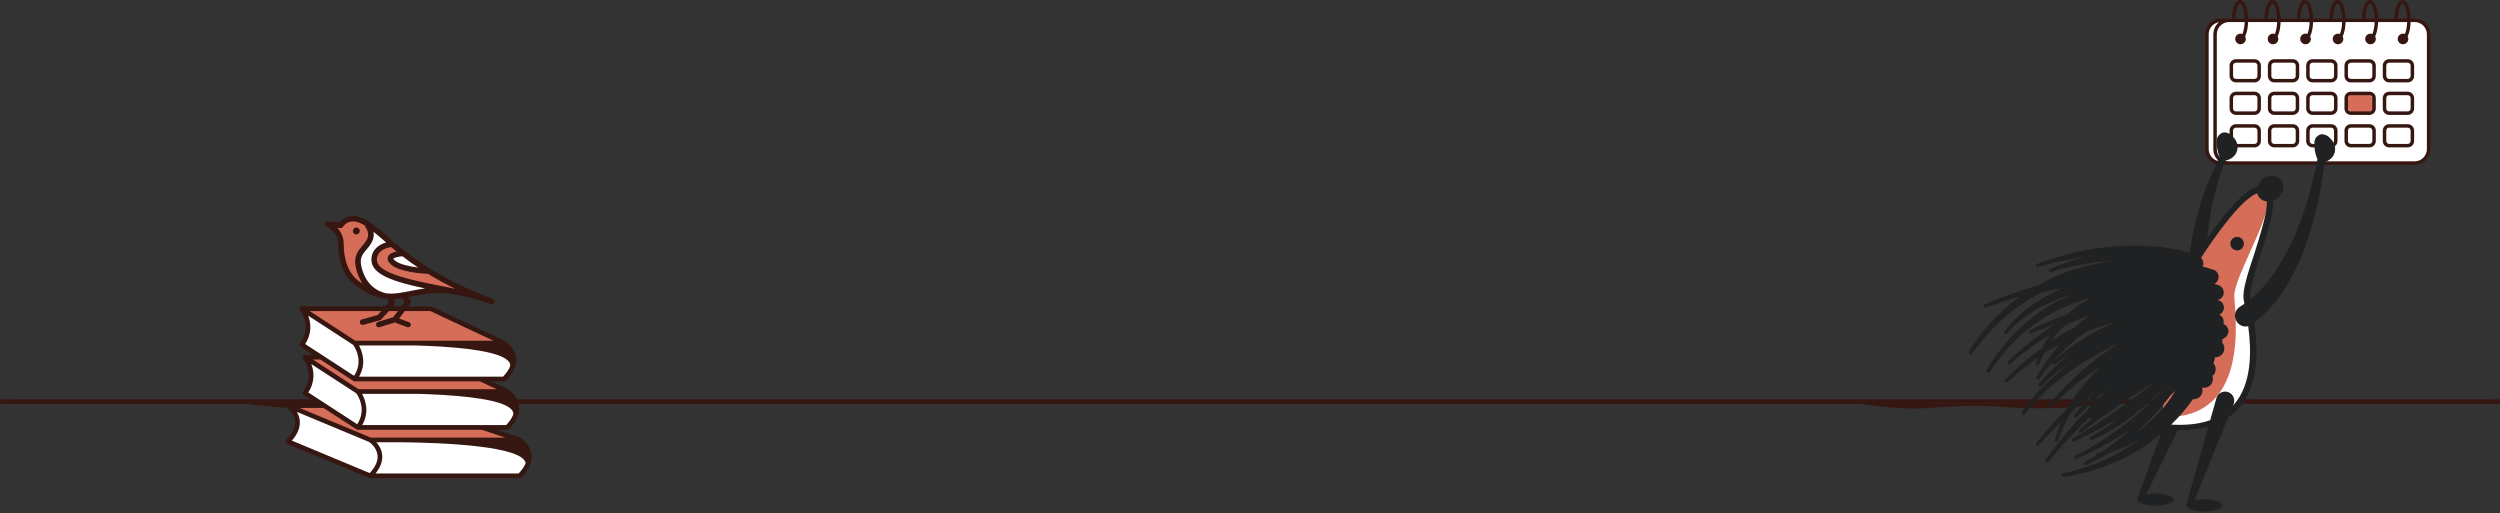 <?xml version="1.0" encoding="UTF-8"?>
<svg width="1077px" height="221px" viewBox="0 0 1077 221" version="1.1" xmlns="http://www.w3.org/2000/svg" xmlns:xlink="http://www.w3.org/1999/xlink">
    <rect x="0" y="0" width="1077" height="221" fill="#333333" stroke="none"/>
    <title>illustration-bg</title>
    <g id="Signup-desktop" stroke="none" stroke-width="1" fill="none" fill-rule="evenodd">
        <g id="1)-Welcome" transform="translate(-182, -441)" fill-rule="nonzero">
            <g id="illustration-bg" transform="translate(182, 441)">
                <path d="M801.747,174.001 C801.822,174.001 801.905,174.001 801.995,174.001 L802.618,174.002 C809.09,174.01 836.203,174.044 861.838,174.053 L864.627,174.054 C865.091,174.054 865.554,174.054 866.016,174.054 L868.776,174.055 C869.234,174.055 869.691,174.055 870.146,174.055 L876.865,174.055 C877.304,174.055 877.741,174.055 878.176,174.055 L880.762,174.054 C890.568,174.051 899.131,174.042 904.834,174.022 C900.914,175.061 889.685,175.872 878.378,175.879 L877.266,175.877 C872.633,175.858 868.027,175.701 863.945,175.366 C852.7,174.443 844.227,174.859 835.973,175.413 L834.599,175.507 L834.599,175.507 L833.226,175.602 C831.853,175.697 830.478,175.792 829.09,175.882 C826.651,176.041 823.863,176.027 821.015,175.913 L820.237,175.879 L820.237,175.879 L819.457,175.841 C810.356,175.368 801.172,174 801.172,174 Z M8.44,172 L1068.701,172.009 L1069.012,172.009 L1069.012,172.009 L1069.928,172.01 C1073.931,172.017 1077,172.055 1077,172.101 L1076.875,173.908 C1076.875,173.932 1076.003,173.956 1074.441,173.973 C1073.007,173.989 1071.092,173.998 1069.074,174 L1068.568,174 L208.793,173.993 C202.551,175.429 182.364,176.376 168.354,175.226 C155.235,174.149 145.889,174.894 136.261,175.556 L134.883,175.65 C134.423,175.681 133.962,175.712 133.499,175.742 C124.33,176.336 110.242,174.51 106.513,173.992 L8.299,173.991 C8.091,173.991 7.884,173.991 7.68,173.991 L7.072,173.99 C3.069,173.984 0,173.945 0,173.899 L0.125,172.092 C0.125,172.068 0.997,172.044 2.559,172.027 C3.873,172.012 5.592,172.003 7.424,172.001 L8.44,172 Z" id="ground-line" fill="#361610"></path>
                <g id="calendar" transform="translate(950, 0)">
                    <path d="M90.25,8.75 L10.25,8.75 C10.237,8.75 10.224,8.75 10.211,8.75 L6.75,8.75 C3.436,8.75 0.75,11.436 0.75,14.75 L0.75,64.25 C0.75,67.564 3.436,70.25 6.75,70.25 L90.25,70.25 C93.564,70.25 96.25,67.564 96.25,64.25 L96.25,14.75 C96.25,11.436 93.564,8.75 90.25,8.75 Z" id="highlight" fill="#FFFFFF"></path>
                    <rect id="primary" fill="#D56D58" x="60.75" y="40.25" width="12" height="8.5" rx="4"></rect>
                    <path d="M85,0 C87.165,0 88.357,3.91 88.487,8 L88.487,8 L90.25,8 C93.976,8.004 96.996,11.024 97,14.75 L97,14.75 L97,64.25 C96.996,67.976 93.976,70.996 90.25,71 L90.25,71 L6.75,71 C3.024,70.994 0.006,67.976 0,64.25 L0,64.25 L0,14.75 C0.006,11.024 3.024,8.006 6.75,8 L6.75,8 L11.513,8 C11.643,3.91 12.835,0 15,0 C17.166,0 18.357,3.91 18.487,8 L18.487,8 L25.513,8 C25.643,3.91 26.834,0 29,0 C31.166,0 32.357,3.91 32.487,8 L32.487,8 L39.513,8 C39.643,3.91 40.834,0 43,0 C45.166,0 46.357,3.91 46.487,8 L46.487,8 L53.513,8 C53.643,3.91 54.834,0 57,0 C59.166,0 60.357,3.91 60.487,8 L60.487,8 L67.513,8 C67.643,3.91 68.835,0 71,0 C73.165,0 74.357,3.91 74.487,8 L74.487,8 L81.513,8 C81.643,3.91 82.835,0 85,0 Z M90.25,9.495 L88.488,9.495 C88.413,11.855 87.982,14.149 87.217,15.672 C87.753,16.642 87.514,17.857 86.651,18.553 C85.787,19.248 84.55,19.223 83.715,18.493 C82.881,17.764 82.691,16.54 83.265,15.592 C83.84,14.644 85.012,14.246 86.045,14.647 C86.653,12.997 86.972,11.255 86.987,9.497 L86.987,9.497 L74.487,9.497 C74.412,11.857 73.981,14.15 73.216,15.674 C73.752,16.644 73.513,17.859 72.65,18.554 C71.787,19.25 70.549,19.225 69.715,18.495 C68.88,17.765 68.691,16.542 69.265,15.594 C69.839,14.646 71.011,14.247 72.044,14.649 C72.652,12.999 72.971,11.257 72.987,9.498 L72.987,9.498 L60.487,9.498 C60.412,11.858 59.981,14.152 59.216,15.675 C59.752,16.645 59.513,17.86 58.65,18.556 C57.786,19.251 56.549,19.226 55.714,18.496 C54.88,17.767 54.69,16.543 55.264,15.595 C55.839,14.647 57.011,14.249 58.044,14.65 C58.652,13 58.971,11.258 58.986,9.5 L58.986,9.5 L48,9.5 L48,9.523 L46.486,9.523 C46.41,11.875 45.978,14.156 45.216,15.675 C45.752,16.645 45.513,17.86 44.65,18.556 C43.786,19.251 42.549,19.226 41.714,18.496 C40.88,17.767 40.69,16.543 41.264,15.595 C41.839,14.647 43.011,14.249 44.044,14.65 C44.651,13.007 44.97,11.272 44.987,9.521 L44.987,9.521 L32.487,9.514 C32.41,11.868 31.98,14.155 31.216,15.675 C31.752,16.645 31.513,17.86 30.65,18.556 C29.786,19.251 28.549,19.226 27.714,18.496 C26.88,17.767 26.69,16.543 27.264,15.595 C27.839,14.647 29.011,14.249 30.044,14.65 C30.651,13.004 30.97,11.267 30.987,9.513 L30.987,9.513 L18.487,9.505 C18.412,11.863 17.98,14.153 17.216,15.675 C17.752,16.645 17.513,17.86 16.65,18.556 C15.786,19.251 14.549,19.226 13.714,18.496 C12.88,17.767 12.69,16.543 13.264,15.595 C13.839,14.647 15.011,14.249 16.044,14.65 C16.652,13.002 16.97,11.261 16.986,9.504 L16.986,9.504 L10.209,9.5 C7.314,9.538 4.99,11.901 5,14.796 L5,14.796 L5,64.25 C5.003,67.148 7.352,69.497 10.25,69.5 L10.25,69.5 L90.25,69.5 C93.148,69.497 95.497,67.148 95.5,64.25 L95.5,64.25 L95.5,14.75 C95.5,11.85 93.15,9.499 90.25,9.495 L90.25,9.495 Z M5.942,9.569 C3.389,9.968 1.504,12.165 1.5,14.75 L1.5,14.75 L1.5,64.25 C1.504,66.829 3.381,69.024 5.928,69.429 C4.39,68.149 3.5,66.251 3.5,64.25 L3.5,64.25 L3.5,14.796 C3.498,12.778 4.393,10.863 5.942,9.569 Z M21.25,53.5 C22.768,53.502 23.998,54.732 24,56.25 L24,60.75 C23.998,62.268 22.768,63.498 21.25,63.5 L13.25,63.5 C11.732,63.498 10.502,62.268 10.5,60.75 L10.5,56.25 C10.502,54.732 11.732,53.502 13.25,53.5 L21.25,53.5 Z M37.75,53.5 C39.268,53.502 40.498,54.732 40.5,56.25 L40.5,60.75 C40.498,62.268 39.268,63.498 37.75,63.5 L29.75,63.5 C28.232,63.498 27.002,62.268 27,60.75 L27,56.25 C27.002,54.732 28.232,53.502 29.75,53.5 L37.75,53.5 Z M54.25,53.5 C55.768,53.502 56.998,54.732 57,56.25 L57,60.75 C56.998,62.268 55.768,63.498 54.25,63.5 L46.25,63.5 C44.732,63.498 43.502,62.268 43.5,60.75 L43.5,56.25 C43.502,54.732 44.732,53.502 46.25,53.5 L54.25,53.5 Z M70.75,53.5 C72.268,53.502 73.498,54.732 73.5,56.25 L73.5,60.75 C73.498,62.268 72.268,63.498 70.75,63.5 L62.75,63.5 C61.232,63.498 60.002,62.268 60,60.75 L60,56.25 C60.002,54.732 61.232,53.502 62.75,53.5 L70.75,53.5 Z M87.25,53.5 C88.768,53.502 89.998,54.732 90,56.25 L90,60.75 C89.998,62.268 88.768,63.498 87.25,63.5 L79.25,63.5 C77.732,63.498 76.502,62.268 76.5,60.75 L76.5,56.25 C76.502,54.732 77.732,53.502 79.25,53.5 L87.25,53.5 Z M21.25,55 L13.25,55 C12.56,55 12,55.56 12,56.25 L12,60.75 C12,61.44 12.56,62 13.25,62 L21.25,62 C21.94,62 22.5,61.44 22.5,60.75 L22.5,56.25 C22.5,55.56 21.94,55 21.25,55 Z M37.75,55 L29.75,55 C29.06,55 28.5,55.56 28.5,56.25 L28.5,60.75 C28.5,61.44 29.06,62 29.75,62 L37.75,62 C38.44,62 39,61.44 39,60.75 L39,56.25 C39,55.56 38.44,55 37.75,55 Z M54.25,55 L46.25,55 C45.56,55 45,55.56 45,56.25 L45,60.75 C45,61.44 45.56,62 46.25,62 L54.25,62 C54.94,62 55.5,61.44 55.5,60.75 L55.5,56.25 C55.5,55.56 54.94,55 54.25,55 Z M70.75,55 L62.75,55 C62.06,55 61.5,55.56 61.5,56.25 L61.5,60.75 C61.5,61.44 62.06,62 62.75,62 L70.75,62 C71.44,62 72,61.44 72,60.75 L72,56.25 C72,55.56 71.44,55 70.75,55 Z M87.25,55 L79.25,55 C78.56,55 78,55.56 78,56.25 L78,60.75 C78,61.44 78.56,62 79.25,62 L87.25,62 C87.94,62 88.5,61.44 88.5,60.75 L88.5,56.25 C88.5,55.56 87.94,55 87.25,55 Z M21.25,39.5 C22.768,39.502 23.998,40.732 24,42.25 L24,46.75 C23.998,48.268 22.768,49.498 21.25,49.5 L13.25,49.5 C11.732,49.498 10.502,48.268 10.5,46.75 L10.5,42.25 C10.502,40.732 11.732,39.502 13.25,39.5 L21.25,39.5 Z M37.75,39.5 C39.268,39.502 40.498,40.732 40.5,42.25 L40.5,46.75 C40.498,48.268 39.268,49.498 37.75,49.5 L29.75,49.5 C28.232,49.498 27.002,48.268 27,46.75 L27,42.25 C27.002,40.732 28.232,39.502 29.75,39.5 L37.75,39.5 Z M54.25,39.5 C55.768,39.502 56.998,40.732 57,42.25 L57,46.75 C56.998,48.268 55.768,49.498 54.25,49.5 L46.25,49.5 C44.732,49.498 43.502,48.268 43.5,46.75 L43.5,42.25 C43.502,40.732 44.732,39.502 46.25,39.5 L54.25,39.5 Z M70.75,39.5 C72.268,39.502 73.498,40.732 73.5,42.25 L73.5,46.75 C73.498,48.268 72.268,49.498 70.75,49.5 L62.75,49.5 C61.232,49.498 60.002,48.268 60,46.75 L60,42.25 C60.002,40.732 61.232,39.502 62.75,39.5 L70.75,39.5 Z M87.25,39.5 C88.768,39.502 89.998,40.732 90,42.25 L90,46.75 C89.998,48.268 88.768,49.498 87.25,49.5 L79.25,49.5 C77.732,49.498 76.502,48.268 76.5,46.75 L76.5,42.25 C76.502,40.732 77.732,39.502 79.25,39.5 L87.25,39.5 Z M21.25,41 L13.25,41 C12.56,41 12,41.56 12,42.25 L12,46.75 C12,47.44 12.56,48 13.25,48 L21.25,48 C21.582,48 21.899,47.868 22.134,47.634 C22.368,47.399 22.5,47.082 22.5,46.75 L22.5,42.25 C22.5,41.56 21.94,41 21.25,41 Z M37.75,41 L29.75,41 C29.06,41 28.5,41.56 28.5,42.25 L28.5,46.75 C28.5,47.44 29.06,48 29.75,48 L37.75,48 C38.082,48 38.399,47.868 38.634,47.634 C38.868,47.399 39,47.082 39,46.75 L39,42.25 C39,41.56 38.44,41 37.75,41 Z M54.25,41 L46.25,41 C45.56,41 45,41.56 45,42.25 L45,46.75 C45,47.44 45.56,48 46.25,48 L54.25,48 C54.94,48 55.5,47.44 55.5,46.75 L55.5,42.25 C55.5,41.56 54.94,41 54.25,41 Z M70.75,41 L62.75,41 C62.06,41 61.5,41.56 61.5,42.25 L61.5,46.75 C61.5,47.44 62.06,48 62.75,48 L70.75,48 C71.44,48 72,47.44 72,46.75 L72,42.25 C72,41.56 71.44,41 70.75,41 Z M87.25,41 L79.25,41 C78.56,41 78,41.56 78,42.25 L78,46.75 C78,47.44 78.56,48 79.25,48 L87.25,48 C87.94,48 88.5,47.44 88.5,46.75 L88.5,42.25 C88.5,41.56 87.94,41 87.25,41 Z M21.25,25.5 C22.768,25.502 23.998,26.732 24,28.25 L24,32.75 C23.998,34.268 22.768,35.498 21.25,35.5 L13.25,35.5 C11.732,35.498 10.502,34.268 10.5,32.75 L10.5,28.25 C10.502,26.732 11.732,25.502 13.25,25.5 L21.25,25.5 Z M37.75,25.5 C39.268,25.502 40.498,26.732 40.5,28.25 L40.5,32.75 C40.498,34.268 39.268,35.498 37.75,35.5 L29.75,35.5 C28.232,35.498 27.002,34.268 27,32.75 L27,28.25 C27.002,26.732 28.232,25.502 29.75,25.5 L37.75,25.5 Z M54.25,25.5 C55.768,25.502 56.998,26.732 57,28.25 L57,32.75 C56.998,34.268 55.768,35.498 54.25,35.5 L46.25,35.5 C44.732,35.498 43.502,34.268 43.5,32.75 L43.5,28.25 C43.502,26.732 44.732,25.502 46.25,25.5 L54.25,25.5 Z M70.75,25.5 C72.268,25.502 73.498,26.732 73.5,28.25 L73.5,32.75 C73.498,34.268 72.268,35.498 70.75,35.5 L62.75,35.5 C61.232,35.498 60.002,34.268 60,32.75 L60,28.25 C60.002,26.732 61.232,25.502 62.75,25.5 L70.75,25.5 Z M87.25,25.5 C88.768,25.502 89.998,26.732 90,28.25 L90,32.75 C89.998,34.268 88.768,35.498 87.25,35.5 L79.25,35.5 C77.732,35.498 76.502,34.268 76.5,32.75 L76.5,28.25 C76.502,26.732 77.732,25.502 79.25,25.5 L87.25,25.5 Z M70.75,27 L62.75,27 C62.06,27 61.5,27.56 61.5,28.25 L61.5,32.75 C61.5,33.44 62.06,34 62.75,34 L70.75,34 C71.44,34 72,33.44 72,32.75 L72,28.25 C72,27.56 71.44,27 70.75,27 Z M87.25,27 L79.25,27 C78.56,27 78,27.56 78,28.25 L78,32.75 C78,33.44 78.56,34 79.25,34 L87.25,34 C87.94,34 88.5,33.44 88.5,32.75 L88.5,28.25 C88.5,27.56 87.94,27 87.25,27 Z M54.25,27 L46.25,27 C45.56,27 45,27.56 45,28.25 L45,32.75 C45,33.44 45.56,34 46.25,34 L54.25,34 C54.94,34 55.5,33.44 55.5,32.75 L55.5,28.25 C55.5,27.56 54.94,27 54.25,27 Z M37.75,27 L29.75,27 C29.06,27 28.5,27.56 28.5,28.25 L28.5,32.75 C28.5,33.44 29.06,34 29.75,34 L37.75,34 C38.44,34 39,33.44 39,32.75 L39,28.25 C39,27.56 38.44,27 37.75,27 Z M21.25,27 L13.25,27 C12.56,27 12,27.56 12,28.25 L12,32.75 C12,33.44 12.56,34 13.25,34 L21.25,34 C21.94,34 22.5,33.44 22.5,32.75 L22.5,28.25 C22.5,27.56 21.94,27 21.25,27 Z M85,1.5 C84.335,1.5 83.147,3.95 83.013,8 L83.013,8 L86.987,8 C86.853,3.95 85.665,1.5 85,1.5 Z M71,1.5 C70.335,1.5 69.147,3.95 69.013,8 L69.013,8 L72.987,8 C72.853,3.95 71.665,1.5 71,1.5 Z M57,1.5 C56.335,1.5 55.147,3.95 55.014,8 L55.014,8 L58.986,8 C58.853,3.95 57.665,1.5 57,1.5 Z M43,1.5 C42.335,1.5 41.147,3.95 41.014,8 L41.014,8 L44.986,8 C44.853,3.95 43.665,1.5 43,1.5 Z M29,1.5 C28.335,1.5 27.147,3.95 27.014,8 L27.014,8 L30.986,8 C30.853,3.95 29.665,1.5 29,1.5 Z M15,1.5 C14.335,1.5 13.147,3.95 13.014,8 L13.014,8 L16.986,8 C16.853,3.95 15.665,1.5 15,1.5 Z" id="shadow" fill="#361610"></path>
                </g>
                <g id="porcupine" transform="translate(927, 139) scale(-1, 1) translate(-927, -139) translate(848, 57)">
                    <path d="M60.713,56.091 C60.713,56.091 37.538,17.967 29.712,25.491 C23.692,31.31 39.544,63.014 38.24,71.642 C37.036,80.17 22.288,133.143 75.762,126.622" id="highight" fill="#FFFFFF"></path>
                    <path d="M43.457,70.438 C43.256,78.364 36.033,124.515 74.96,122.608 L60.814,56.091 C60.814,56.091 37.638,17.967 29.812,25.491 C24.395,32.013 43.658,61.71 43.457,70.438 Z" id="primary" fill="#D56D58"></path>
                    <path d="M47.871,0.008 C49.506,0.269 50.773,1.576 50.981,3.219 C51.17,5.754 50.758,8.297 49.778,10.643 C50.279,11.746 50.881,12.85 51.383,13.954 C52.587,16.462 53.69,18.97 54.694,21.478 C56.804,26.554 58.514,31.787 59.81,37.129 C60.513,39.838 61.115,42.547 61.616,45.256 C62.017,47.418 62.353,49.581 62.626,51.794 L62.88,51.727 L63.422,51.576 C64.927,51.175 66.332,50.874 67.837,50.573 C70.756,49.991 73.703,49.556 76.665,49.269 C82.568,48.701 88.509,48.633 94.423,49.068 C100.269,49.48 106.072,50.352 111.78,51.677 C117.431,52.998 122.994,54.673 128.434,56.693 C128.836,56.793 128.936,57.195 128.836,57.596 C128.661,57.919 128.29,58.084 127.933,57.997 C122.43,56.416 116.834,55.176 111.178,54.285 C110.507,54.148 109.83,54.039 109.15,53.957 L108.469,53.884 L110.877,54.586 C111.253,54.662 111.63,54.793 112.006,54.897 L112.382,54.988 L113.887,55.489 L116.897,56.492 L122.916,58.9 C123.318,59.001 123.418,59.402 123.318,59.803 C123.15,60.077 122.847,60.233 122.533,60.218 L122.415,60.205 L119.405,59.302 L117.9,58.9 C117.524,58.825 117.148,58.693 116.771,58.59 L116.395,58.499 L113.285,57.797 L110.275,57.195 L107.165,56.593 C107.04,56.568 106.914,56.549 106.789,56.533 L106.036,56.452 L105.66,56.392 L104.155,56.192 C102.399,55.941 100.713,55.76 98.981,55.648 L97.935,55.59 L96.831,55.59 C101.792,56.265 106.691,57.338 111.479,58.8 C117.428,60.573 123.152,63.031 128.535,66.124 C128.741,66.108 128.947,66.142 129.137,66.224 C136.533,68.427 143.801,71.04 150.908,74.05 C151.274,74.237 151.445,74.665 151.309,75.053 C151.182,75.379 150.837,75.557 150.505,75.484 L150.406,75.454 L148.964,74.946 C144.645,73.431 140.383,72.013 135.959,70.839 C136.521,71.241 137.083,71.642 137.593,72.043 L137.966,72.344 L139.47,73.548 C139.96,73.924 140.428,74.326 140.875,74.752 C141.878,75.655 142.781,76.357 143.684,77.26 C145.49,78.966 147.296,80.772 148.901,82.578 C152.161,86.267 155.145,90.19 157.83,94.316 C158.131,94.717 158.031,95.119 157.529,95.721 C157.226,95.895 156.848,95.843 156.603,95.606 L156.526,95.52 L155.82,94.541 C153.21,90.969 150.362,87.575 147.296,84.384 C145.59,82.678 143.885,80.972 142.079,79.468 C141.176,78.665 140.173,77.862 139.27,77.16 C138.821,76.768 138.352,76.4 137.865,76.056 C137.364,75.755 136.862,75.354 136.36,75.053 C133.335,72.891 130.15,70.963 126.834,69.284 L125.926,68.833 L125.826,68.833 C124.923,68.632 123.92,68.431 123.017,68.231 C121.211,67.93 119.405,67.529 117.599,67.228 C119.204,67.93 120.709,68.632 122.314,69.435 C124.899,70.771 127.411,72.245 129.839,73.849 C132.223,75.512 134.501,77.322 136.661,79.267 C138.757,81.296 140.702,83.476 142.48,85.788 C142.61,85.93 142.673,86.121 142.654,86.312 C142.635,86.504 142.535,86.678 142.38,86.791 C142.098,86.989 141.724,86.975 141.46,86.767 L141.377,86.691 L140.822,86.062 C139.142,84.19 137.314,82.454 135.357,80.872 C133.178,79.119 130.863,77.542 128.434,76.157 C126.027,74.852 123.518,73.649 120.91,72.545 C118.646,71.595 116.337,70.759 113.992,70.038 L113.027,69.748 L113.147,69.784 L113.612,69.975 C119.948,72.615 125.885,76.127 131.249,80.41 L131.946,80.972 C132.668,81.534 133.391,82.16 134.113,82.799 L134.655,83.28 L135.959,84.484 L137.163,85.688 C138.869,87.393 140.474,89.099 141.979,90.905 C145.044,94.51 147.796,98.37 150.206,102.443 C150.312,102.807 150.194,103.2 149.905,103.446 C149.6,103.632 149.211,103.577 148.969,103.326 L148.901,103.245 L148.249,102.298 C145.838,98.837 143.207,95.534 140.373,92.41 C138.998,90.948 137.622,89.56 136.182,88.245 L135.457,87.594 L134.855,86.992 L134.153,86.39 L132.849,85.287 L130.14,83.18 C122.795,77.733 114.49,73.717 105.66,71.341 C105.58,71.264 105.469,71.227 105.359,71.241 C106.663,71.943 107.867,72.746 109.071,73.548 C111.132,74.872 113.08,76.365 114.893,78.01 L115.492,78.565 L116.395,78.866 C119.004,79.668 121.512,80.772 124.02,81.775 C126.56,82.802 129.039,83.975 131.444,85.287 C131.788,85.494 131.918,85.928 131.745,86.29 C131.564,86.544 131.256,86.668 130.955,86.618 L130.842,86.591 L129.767,86.13 C127.617,85.229 125.468,84.455 123.318,83.681 C122.777,83.472 122.228,83.287 121.67,83.129 L121.111,82.979 L121.612,83.28 C122.036,83.512 122.439,83.781 122.816,84.083 C129.304,88.4 135.383,93.303 140.975,98.73 C141.119,98.858 141.201,99.04 141.201,99.232 C141.201,99.424 141.119,99.607 140.975,99.734 C140.717,99.96 140.344,99.982 140.062,99.801 L139.972,99.734 L138.984,98.877 C134.02,94.62 128.713,90.779 123.117,87.393 C123.27,87.669 123.438,87.937 123.619,88.196 C124.396,89.389 125.1,90.629 125.726,91.908 C125.913,92.232 126.08,92.567 126.227,92.911 C131.981,97 137.354,101.601 142.28,106.656 C142.557,106.933 142.557,107.383 142.28,107.66 C142.03,107.909 141.642,107.934 141.364,107.734 L141.276,107.66 L140.225,106.718 C136.352,103.285 132.281,100.082 128.033,97.125 C128.334,98.028 128.635,98.831 128.936,99.633 C129.024,99.804 129.03,100.006 128.952,100.181 C128.874,100.357 128.721,100.487 128.535,100.536 C128.212,100.635 127.868,100.506 127.686,100.232 L127.632,100.135 L127.21,99.172 C126.645,97.888 126.067,96.603 125.425,95.319 C124.461,94.677 123.434,94.035 122.445,93.444 L121.712,93.012 L119.004,91.507 C118.903,91.507 118.803,91.407 118.703,91.407 C119.505,92.309 120.308,93.212 121.111,94.216 C121.913,95.119 122.515,96.022 123.217,96.925 C123.819,97.928 124.522,98.831 125.124,99.734 C126.428,101.54 127.531,103.546 128.635,105.452 C128.808,105.814 128.678,106.249 128.334,106.456 C128.188,106.549 128.01,106.58 127.841,106.543 C127.705,106.513 127.584,106.44 127.493,106.338 L127.431,106.255 L126.816,105.358 C125.778,103.872 124.678,102.431 123.518,101.038 C123,100.333 122.446,99.656 121.859,99.009 L121.762,98.906 L121.849,98.999 C121.89,99.073 121.916,99.144 121.929,99.219 L121.938,99.332 C121.938,99.524 121.856,99.707 121.712,99.834 C121.476,100.084 121.106,100.143 120.806,99.992 L120.709,99.934 L119.757,99.247 C117.843,97.875 115.865,96.523 113.887,95.319 C115.091,96.222 116.295,97.226 117.398,98.128 C121.209,101.187 124.674,104.652 127.732,108.462 C127.862,108.604 127.925,108.795 127.906,108.986 C127.887,109.178 127.787,109.352 127.632,109.465 C127.35,109.663 126.976,109.649 126.712,109.441 L126.629,109.365 L125.967,108.694 C122.858,105.582 119.45,102.782 115.793,100.336 C114.89,99.633 113.887,99.031 112.984,98.429 C114.876,99.805 116.694,101.255 118.502,102.778 L119.405,103.546 L121.612,105.452 L123.819,107.459 L125.926,109.566 L126.93,110.569 L127.431,111.071 L127.933,111.673 L129.939,113.88 C130.525,114.549 131.04,115.218 131.544,115.828 L131.846,116.187 L133.651,118.595 L134.956,120.502 C135.088,120.643 135.152,120.834 135.133,121.026 C135.114,121.218 135.013,121.393 134.855,121.505 C134.574,121.703 134.2,121.688 133.936,121.481 L133.852,121.404 L132.046,119.197 C131.821,118.896 131.595,118.652 131.369,118.379 L131.143,118.094 L130.14,116.99 C129.613,116.463 129.143,115.937 128.645,115.41 L128.133,114.883 L126.027,112.776 L125.525,112.275 L125.023,111.773 L123.92,110.77 C123.744,110.619 123.562,110.463 123.377,110.303 L122.255,109.331 L121.712,108.864 L119.505,106.957 L117.198,105.151 C114.141,102.807 110.959,100.63 107.667,98.63 C104.356,96.624 100.945,94.717 97.534,93.012 C96.229,92.309 94.825,91.607 93.42,91.005 C95.828,92.61 98.236,94.316 100.644,96.022 C104.475,98.796 108.145,101.786 111.635,104.978 L112.583,105.854 L115.392,108.563 C116.069,109.24 116.746,109.973 117.423,110.679 L118.101,111.372 L119.405,112.776 C119.752,113.134 120.084,113.506 120.399,113.891 L120.709,114.281 L123.217,117.191 C123.437,117.504 123.395,117.931 123.117,118.194 C122.99,118.338 122.807,118.42 122.615,118.42 C122.462,118.42 122.314,118.367 122.196,118.273 L122.114,118.194 L119.405,115.485 L118.101,114.181 L116.696,112.877 C115.985,112.166 115.243,111.488 114.471,110.845 L113.887,110.368 L110.977,107.961 C107.566,105.452 104.155,102.944 100.644,100.737 C101.848,101.841 102.951,102.944 104.155,104.148 C106.69,106.818 109.068,109.632 111.278,112.576 C112.683,114.482 113.887,116.488 115.091,118.495 C117.097,120.602 119.104,122.608 121.01,124.715 C123.719,127.625 126.328,130.735 128.735,133.845 C128.865,133.987 128.928,134.178 128.909,134.369 C128.89,134.561 128.79,134.735 128.635,134.848 C128.353,135.046 127.979,135.032 127.715,134.824 L127.632,134.748 L126.649,133.628 C124.345,131.036 121.963,128.578 119.505,126.12 C119.096,125.66 118.661,125.225 118.201,124.816 C119.172,127.277 120.009,129.789 120.709,132.34 C120.82,132.728 120.595,133.132 120.208,133.243 C119.852,133.345 119.483,133.164 119.338,132.835 L119.305,132.742 L118.994,131.827 C117.934,128.787 116.629,125.839 115.091,123.01 C114.716,122.208 114.28,121.437 113.787,120.702 C112.783,119.799 111.88,118.997 110.877,118.094 C108.369,115.987 105.861,113.98 103.353,111.974 C106.543,115.045 109.557,118.294 112.382,121.705 C112.602,122.019 112.559,122.445 112.282,122.709 C112.154,122.852 111.972,122.935 111.78,122.935 C111.627,122.935 111.479,122.882 111.361,122.787 L111.278,122.709 L110.183,121.611 C106.512,117.972 102.658,114.521 98.637,111.271 C98.135,110.77 97.534,110.368 96.932,109.867 C101.948,114.582 106.663,119.298 111.278,124.314 C116.149,129.637 120.673,135.267 124.823,141.169 C125.016,141.507 124.93,141.935 124.622,142.172 C124.481,142.304 124.29,142.369 124.098,142.35 C123.944,142.334 123.801,142.266 123.693,142.159 L123.619,142.072 L122.657,140.884 C118.47,135.753 114.001,130.857 109.272,126.22 C108.068,125.016 106.764,123.812 105.459,122.608 C105.536,122.78 105.496,122.981 105.359,123.11 C105.158,123.411 104.958,123.411 104.657,123.411 C106.563,124.916 108.369,126.521 110.175,128.126 C110.318,128.254 110.401,128.436 110.401,128.628 C110.401,128.82 110.318,129.003 110.175,129.13 C109.938,129.38 109.568,129.439 109.269,129.288 L109.172,129.23 L107.721,128.095 C103.352,124.715 98.828,121.555 94.223,118.395 C89.206,114.984 84.09,111.572 78.873,108.161 C78.772,108.061 78.572,107.961 78.471,107.86 C78.672,108.061 78.873,108.362 79.073,108.563 C79.901,109.24 80.729,109.861 81.556,110.51 L82.384,111.171 L86.096,113.98 L89.808,116.689 C90.786,117.366 91.708,118.044 92.658,118.721 L93.621,119.398 L95.527,120.702 C95.978,121.003 96.486,121.361 96.966,121.69 L97.433,122.006 L101.246,124.615 C102.289,125.337 103.332,125.995 104.376,126.641 L105.158,127.123 L107.065,128.327 C107.591,128.628 108.062,128.929 108.56,129.23 L109.071,129.531 L113.084,131.939 L113.186,132 C113.313,132.091 113.407,132.223 113.453,132.375 C113.51,132.565 113.485,132.771 113.385,132.942 C113.112,133.216 112.755,133.406 112.466,133.288 L112.382,133.243 L108.168,131.136 C107.627,130.916 107.096,130.673 106.577,130.407 L106.061,130.133 L103.954,129.029 C102.784,128.444 101.614,127.859 100.501,127.216 L99.841,126.822 L95.728,124.515 C95.552,124.414 95.383,124.314 95.217,124.214 L94.232,123.612 L93.721,123.311 L93.119,122.909 C93.32,123.11 93.621,123.311 93.821,123.511 C95.627,124.916 97.534,126.321 99.44,127.625 C101.074,128.657 102.708,129.689 104.468,130.657 L105.359,131.136 L105.447,131.198 C105.724,131.422 105.817,131.81 105.66,132.14 C105.456,132.425 105.092,132.547 104.757,132.441 C102.518,131.547 100.339,130.508 98.236,129.33 C96.129,128.227 94.122,126.923 92.116,125.618 C90.109,124.314 88.203,122.909 86.297,121.404 C84.391,119.9 82.585,118.395 80.779,116.789 C78.939,115.117 77.1,113.445 75.319,111.715 L74.258,110.669 L74.348,110.82 C74.452,110.97 74.584,111.121 74.659,111.271 C75.562,112.275 76.565,113.378 77.568,114.382 C80.077,116.89 82.685,119.298 85.394,121.605 C86.698,122.809 88.103,123.913 89.507,125.016 C90.21,125.618 90.912,126.12 91.614,126.622 C92.316,127.223 93.019,127.725 93.721,128.227 C99.146,132.148 104.851,135.666 110.79,138.752 L111.981,139.363 L112.069,139.425 C112.345,139.649 112.439,140.037 112.282,140.366 C112.078,140.652 111.713,140.773 111.379,140.667 C104.739,137.791 98.332,134.403 92.216,130.534 C91.414,130.033 90.611,129.531 89.909,129.029 C89.561,128.851 89.226,128.65 88.905,128.427 C89.628,129.15 90.35,129.808 91.124,130.505 L91.715,131.036 L93.621,132.641 C93.771,132.767 93.928,132.892 94.088,133.017 L95.06,133.77 L95.527,134.146 C95.824,134.287 96.101,134.467 96.349,134.681 L96.53,134.848 L97.534,135.551 C98.236,135.952 98.838,136.554 99.54,136.955 C99.659,137.14 99.835,137.281 100.042,137.357 C100.945,137.758 101.848,138.159 102.751,138.46 C103.058,138.649 103.218,139.008 103.152,139.363 C104.356,140.04 105.616,140.718 106.848,141.395 L108.068,142.072 L108.156,142.134 C108.433,142.357 108.526,142.746 108.369,143.075 C108.165,143.361 107.8,143.482 107.466,143.376 C104.376,141.999 101.362,140.458 98.436,138.761 C98.215,138.606 97.98,138.472 97.734,138.36 C94.413,137.178 91.164,135.805 88.002,134.246 C87.601,134.006 87.136,133.765 86.657,133.524 L86.297,133.343 L84.993,132.641 C88.95,135.614 93.183,138.201 97.634,140.366 C103.598,143.154 109.852,145.269 116.281,146.672 L117.298,146.888 L117.398,146.916 C117.751,147.044 117.969,147.411 117.9,147.791 C117.821,148.164 117.478,148.421 117.097,148.393 C110.041,147.406 103.133,145.553 96.53,142.875 C89.857,140.148 83.581,136.538 77.869,132.14 C76.908,131.415 75.967,130.663 75.049,129.885 L85.193,157.723 C85.251,157.783 85.286,157.86 85.295,157.942 L85.294,158.024 L85.294,158.225 C85.278,158.385 85.235,158.54 85.168,158.685 L85.093,158.827 L84.993,158.927 C84.892,158.927 84.892,159.027 84.591,159.128 C83.588,160.131 80.779,160.833 77.368,160.833 C73.154,160.833 69.642,159.629 69.642,158.225 C69.642,156.82 73.054,155.616 77.368,155.616 C78.577,155.589 79.786,155.689 80.973,155.914 L81.481,156.018 L67.731,128.321 C67.462,128.325 67.196,128.327 66.934,128.327 C62.377,128.327 58.273,127.804 54.629,126.766 L64.124,160.332 L64.124,160.733 C64.104,160.946 64.035,161.152 63.924,161.335 C63.823,161.435 63.723,161.636 63.522,161.636 C62.419,162.639 59.61,163.341 56.299,163.341 C52.085,163.341 48.574,162.138 48.574,160.733 C48.574,159.328 51.985,158.124 56.299,158.124 C57.567,158.094 58.834,158.193 60.08,158.42 L60.613,158.526 L46.098,122.844 C44.622,121.834 43.273,120.684 42.052,119.398 C32.575,109.289 33.232,93.087 34.821,81.95 C32.306,80.027 29.98,77.868 27.873,75.503 L27.304,74.852 L25.398,72.645 L23.692,70.338 L23.291,69.736 L22.89,69.134 L22.087,67.93 L21.285,66.726 L20.582,65.522 L19.88,64.318 C19.677,64.034 19.494,63.736 19.332,63.427 L19.178,63.114 L17.873,60.606 C17.472,59.803 17.071,58.9 16.669,58.098 C16.208,57.292 15.806,56.453 15.466,55.59 C14.663,53.884 14.061,52.178 13.359,50.473 C12.757,48.767 12.155,47.062 11.553,45.256 C9.298,38.295 7.522,31.189 6.235,23.986 C5.719,20.891 5.203,17.795 4.814,14.699 L4.63,13.151 L4.63,12.85 C3.251,12.459 2.025,11.654 1.119,10.542 C0.088,9.126 -0.245,7.317 0.216,5.626 C0.559,4.518 1.181,3.517 2.022,2.717 C2.935,1.533 4.339,0.831 5.834,0.811 C7.469,1.071 8.735,2.379 8.944,4.021 C9.153,6.632 8.704,9.253 7.64,11.646 C7.665,11.721 7.684,11.803 7.7,11.887 L7.781,12.408 L7.841,12.649 C8.543,16.161 9.346,19.672 10.248,23.083 C11.955,29.927 14.169,36.634 16.87,43.149 C17.472,44.754 18.275,46.359 18.977,47.965 C19.78,49.47 20.482,51.075 21.385,52.58 C21.786,53.382 22.288,54.185 22.689,54.887 C22.99,55.414 23.347,55.997 23.677,56.552 L23.993,57.094 L25.398,59.302 C25.548,59.57 25.718,59.826 25.906,60.068 L26.1,60.305 L26.803,61.308 L27.505,62.311 L28.307,63.315 L29.11,64.318 L29.511,64.82 L29.913,65.321 L31.518,67.228 L33.324,69.033 C34.354,70.052 35.433,71.02 36.555,71.933 C36.586,71.757 36.613,71.594 36.635,71.441 C37.048,68.715 35.42,62.926 33.487,56.766 L33.209,55.883 C33.163,55.736 33.116,55.588 33.069,55.441 L32.787,54.554 L32.504,53.667 C32.409,53.371 32.315,53.075 32.22,52.78 C32.173,52.634 32.126,52.488 32.079,52.342 L31.796,51.466 C29.047,42.927 26.522,34.797 26.752,29.474 C26.041,29.225 25.349,28.843 24.716,28.327 C22.138,26.228 21.523,22.715 23.343,20.481 C25.162,18.247 28.727,18.137 31.305,20.237 C32.392,21.122 33.13,22.259 33.484,23.446 C37.738,24.536 43.57,30.088 50.981,39.938 C52.423,41.901 53.801,43.863 55.057,45.697 C54.858,43.243 54.57,40.782 54.192,38.233 C53.436,33.014 52.33,27.853 50.881,22.782 C50.179,20.274 49.376,17.766 48.473,15.258 C48.072,14.154 47.671,13.151 47.269,12.148 C45.634,11.919 44.156,11.053 43.156,9.74 C42.125,8.323 41.793,6.515 42.253,4.824 C42.597,3.716 43.218,2.714 44.059,1.914 C44.972,0.73 46.376,0.028 47.871,0.008 Z M68.94,111.372 C68.94,111.472 69.04,111.472 69.04,111.572 C70.26,113.678 71.635,115.69 73.154,117.592 C74.658,119.516 76.301,121.326 78.07,123.01 C79.618,124.472 81.239,125.86 82.872,127.174 L83.688,127.825 L85.193,128.929 L85.896,129.531 L86.297,129.832 C82.563,126.55 79.045,123.031 75.762,119.298 C74.387,117.664 73.011,116.03 71.761,114.396 L71.147,113.579 L68.94,111.372 Z M33.58,26.259 L33.568,26.316 C33.403,26.953 33.109,27.554 32.678,28.083 C31.863,29.084 30.698,29.658 29.428,29.799 C29.322,33.762 31.125,40.305 33.103,46.751 L33.35,47.552 L33.598,48.352 L33.846,49.149 C34.178,50.208 34.508,51.255 34.829,52.279 C37.638,60.706 40.046,68.131 39.444,71.943 C39.372,72.443 39.25,73.096 39.113,73.866 C39.535,74.164 39.963,74.453 40.396,74.736 L41.049,75.153 L41.252,75.287 C42.178,75.936 42.832,76.909 43.078,78.019 C43.343,79.208 43.117,80.453 42.454,81.474 C41.84,82.511 40.833,83.256 39.661,83.539 C38.934,83.715 38.182,83.704 37.472,83.517 C36.057,94.018 35.731,108.452 43.822,117.523 L44.022,117.742 L43.758,117.09 C42.98,115.131 43.883,112.92 45.779,112.053 L45.965,111.974 C47.988,111.17 50.278,112.158 51.082,114.181 C51.082,114.256 51.138,114.388 51.166,114.491 L51.182,114.582 L53.85,124.016 C58.374,125.605 63.756,126.257 69.954,125.957 L70.646,125.919 L69.943,125.217 C67.671,122.956 65.538,120.559 63.556,118.041 L62.82,117.09 L61.315,114.984 C59.548,115.097 57.916,114.036 57.302,112.375 C57.101,111.585 57.101,110.757 57.302,109.967 C55.402,110.411 53.479,109.319 52.888,107.459 C52.586,106.65 52.586,105.76 52.888,104.951 C52.295,104.545 51.867,103.94 51.684,103.245 C51.253,101.997 51.505,100.621 52.334,99.608 L52.486,99.433 L52.185,98.73 L52.085,98.429 L51.985,98.028 C51.87,97.671 51.802,97.3 51.784,96.925 C50.078,96.988 48.531,95.929 47.972,94.316 C47.533,93.041 47.8,91.63 48.674,90.604 C48.59,90.218 48.576,89.821 48.632,89.432 L48.674,89.199 L47.972,88.798 L47.57,88.497 C46.49,87.833 45.884,86.61 46.013,85.348 C46.141,84.087 46.98,83.01 48.172,82.578 C47.678,81.034 48.382,79.371 49.81,78.644 L49.978,78.565 L49.794,78.484 C48.827,78.027 48.143,77.12 47.972,76.056 C47.824,75.191 48.026,74.303 48.535,73.588 C49.001,72.932 49.688,72.471 50.466,72.287 L50.681,72.244 L50.981,72.244 C49.685,72.143 48.577,71.272 48.172,70.037 C47.634,68.353 48.487,66.552 50.103,65.889 L50.279,65.823 L50.38,65.823 C50.593,65.714 50.817,65.63 51.049,65.572 L51.282,65.522 L52.085,65.321 C51.334,64.953 50.757,64.305 50.48,63.515 C50.139,62.692 50.15,61.766 50.51,60.951 C50.843,60.198 51.446,59.602 52.196,59.277 L52.386,59.201 L52.486,59.201 C52.807,59.121 53.064,59.041 53.308,58.961 L53.49,58.9 L54.393,58.599 C54.981,58.386 55.585,58.218 56.199,58.098 C56.5,57.997 56.801,57.997 57.101,57.897 C56.509,56.605 56.79,55.081 57.804,54.085 C51.996,45.04 40.407,28.677 33.58,26.259 Z M94.624,81.875 C95.444,82.167 96.248,82.502 97.032,82.879 C101.564,84.86 105.926,87.209 110.074,89.902 C113.913,92.342 117.546,95.093 120.935,98.126 L121.57,98.701 L121.412,98.53 C120.865,97.85 120.284,97.199 119.671,96.58 L119.204,96.122 C116.178,93.01 112.925,90.126 109.473,87.494 C109.322,87.368 109.165,87.249 109.005,87.133 L108.033,86.45 L107.566,86.089 C107.04,85.863 106.456,85.638 105.901,85.412 L105.359,85.186 L102.45,84.183 L99.54,83.28 C97.835,82.778 96.229,82.277 94.624,81.875 Z M106.162,78.966 C108.157,80.462 110.067,82.07 111.88,83.782 C112.031,83.857 112.238,83.989 112.417,84.092 L112.583,84.183 L115.392,85.688 L118.101,87.193 L119.405,87.995 C119.747,88.168 120.078,88.363 120.396,88.577 L120.709,88.798 L122.314,89.801 C122.214,89.701 122.214,89.601 122.114,89.5 C121.793,89.019 121.472,88.601 121.151,88.197 L120.91,87.895 L120.308,87.092 L119.606,86.39 C118.87,85.575 118.102,84.79 117.302,84.038 L116.696,83.481 L114.188,82.277 C113.887,82.126 113.53,81.976 113.2,81.825 L112.884,81.675 L111.579,81.073 C110.175,80.471 108.77,79.869 107.265,79.267 C106.864,79.167 106.463,79.066 106.162,78.966 Z M42.253,45.055 C43.86,45.055 45.162,46.358 45.162,47.965 C45.162,49.572 43.86,50.874 42.253,50.874 C40.646,50.874 39.343,49.572 39.343,47.965 C39.343,46.358 40.646,45.055 42.253,45.055 Z" id="shadow" fill="#202122"></path>
                </g>
                <g id="book-stack" transform="translate(123, 132)">
                    <path d="M1.008,42.72 L36.512,57.518 L100.826,57.518 C100.826,57.518 110.205,63.573 100.826,72.991 L36.512,72.991 L1.005,58.191 C10.29,48.867 1.191,42.84 1.008,42.72 Z M8.374,21.864 L31.152,36.664 L95.463,36.662 C95.467,36.664 104.659,42.598 95.742,51.855 L95.467,52.136 L31.152,52.136 L8.374,37.336 C14.123,29.639 8.909,22.553 8.412,21.911 L8.384,21.876 C8.378,21.868 8.374,21.864 8.374,21.864 Z M7.034,1.009 L29.812,15.809 L94.123,15.807 C94.127,15.809 103.319,21.743 94.402,31 L94.127,31.282 L29.812,31.282 L7.034,16.482 C13.064,8.409 7.034,1.009 7.034,1.009 Z" id="highlight" fill="#FFFFFF"></path>
                    <path d="M16.656,42.718 L31.152,52.136 L84.747,52.136 L100.826,57.518 L36.512,57.518 L1.005,42.718 L16.656,42.718 Z M15.317,21.863 L29.812,31.282 L84.016,31.281 L95.467,36.664 L31.152,36.664 L8.374,21.864 L15.317,21.863 Z M62.639,1.009 L94.127,15.809 L29.812,15.809 L7.034,1.009 L62.639,1.009 Z" id="primary" fill="#D56D58"></path>
                    <path d="M40.9,58.527 C40.135,58.53 39.542,58.533 39.15,58.534 C40.238,59.761 41.389,61.57 41.637,63.889 C41.922,66.551 40.961,69.265 38.774,71.982 L100.405,71.982 C101.874,70.452 102.894,68.949 103.461,67.483 C102.011,60.112 68.224,58.733 50.003,58.527 L40.9,58.527 Z M4.887,45.429 C5.491,46.448 5.979,47.673 6.131,49.089 C6.437,51.959 5.295,54.891 2.732,57.818 L36.267,71.796 C38.766,69.131 39.9,66.547 39.639,64.104 C39.287,60.818 36.511,58.743 36.037,58.413 L4.887,45.429 Z M16.358,43.726 L6.048,43.727 L36.713,56.509 L94.634,56.509 L84.585,53.145 L31.152,53.145 L31.093,53.144 L31.069,53.142 L31.055,53.141 C31.023,53.138 30.991,53.133 30.959,53.127 C30.946,53.124 30.932,53.121 30.919,53.118 C30.894,53.112 30.869,53.105 30.844,53.097 L30.804,53.083 L30.75,53.061 L30.687,53.031 L30.652,53.012 L30.606,52.984 L16.358,43.726 Z M57.127,37.672 L32.984,37.672 C34.375,40.227 36.29,45.445 33.022,51.127 L95.045,51.127 C96.552,49.558 97.588,48.015 98.146,46.512 L98.129,46.689 L98.148,46.514 C98.479,41.386 83.765,39.121 68.184,38.159 L67.014,38.089 C65.258,37.988 63.495,37.903 61.745,37.831 L60.581,37.786 C59.419,37.742 58.266,37.705 57.127,37.672 Z M11.109,24.843 C12.235,27.822 12.885,32.313 9.796,37.058 L30.886,50.761 C34.716,44.867 31.825,39.472 30.74,37.819 L30.64,37.669 C30.567,37.562 30.506,37.477 30.461,37.416 L11.109,24.843 Z M15.019,22.872 L11.777,22.873 L31.449,35.655 L90.95,35.655 L83.794,32.291 L29.812,32.291 L29.697,32.283 L29.731,32.287 L29.715,32.286 L29.696,32.283 L29.694,32.283 L29.619,32.272 C29.606,32.269 29.593,32.267 29.579,32.263 C29.554,32.257 29.529,32.25 29.504,32.242 L29.464,32.228 L29.41,32.207 C29.389,32.198 29.368,32.187 29.348,32.177 C29.336,32.17 29.324,32.164 29.312,32.157 L29.266,32.129 L15.019,22.872 Z M31.644,16.818 C33.036,19.373 34.95,24.591 31.682,30.272 L93.705,30.273 C95.215,28.701 96.252,27.155 96.809,25.65 C97.114,20.597 82.81,18.328 67.477,17.344 L66.497,17.283 C66.333,17.273 66.17,17.263 66.006,17.254 L65.023,17.198 C64.86,17.189 64.696,17.18 64.532,17.171 L63.36,17.11 C63.165,17.101 62.969,17.091 62.774,17.082 L61.604,17.028 C59.656,16.942 57.718,16.873 55.82,16.819 L31.644,16.818 Z M9.769,3.988 C10.895,6.967 11.545,11.458 8.456,16.203 L29.546,29.907 C33.376,24.013 30.486,18.617 29.4,16.964 L29.3,16.814 C29.227,16.707 29.166,16.622 29.121,16.562 L9.769,3.988 Z M62.416,2.018 L10.437,2.018 L30.109,14.8 L89.61,14.8 L62.416,2.018 Z M6.473,0.172 L6.542,0.129 L6.542,0.129 C6.56,0.119 6.58,0.109 6.599,0.099 C6.614,0.092 6.628,0.085 6.643,0.079 C6.662,0.071 6.681,0.064 6.7,0.057 C6.722,0.049 6.745,0.042 6.768,0.036 C6.783,0.032 6.799,0.028 6.815,0.024 C6.839,0.019 6.862,0.014 6.886,0.011 C6.899,0.009 6.913,0.007 6.926,0.006 C6.956,0.002 6.987,0.001 7.017,1.14755298e-05 L62.639,-5.97726626e-07 C62.787,-5.97726626e-07 62.932,0.032 63.066,0.096 L94.548,14.892 C94.59,14.911 94.632,14.934 94.672,14.96 C94.839,15.068 98.77,17.651 99.254,22.18 C99.599,25.405 98.115,28.705 94.839,31.996 C94.65,32.185 94.394,32.292 94.127,32.291 L88.535,32.291 L95.883,35.744 C95.927,35.764 95.97,35.788 96.012,35.815 C96.179,35.922 100.11,38.506 100.594,43.034 C100.939,46.259 99.455,49.56 96.179,52.85 C95.99,53.04 95.734,53.146 95.467,53.145 L90.942,53.145 L101.128,56.555 C101.212,56.581 101.293,56.619 101.371,56.669 C101.538,56.777 105.469,59.36 105.953,63.889 C106.298,67.114 104.814,70.414 101.538,73.705 C101.349,73.894 101.093,74 100.826,74 L36.512,74 C36.426,74 36.342,73.989 36.261,73.968 C36.247,73.964 36.232,73.96 36.218,73.956 C36.192,73.948 36.167,73.939 36.142,73.929 C36.137,73.928 36.132,73.925 36.127,73.923 L0.62,59.123 C0.31,58.994 0.084,58.718 0.019,58.387 C-0.046,58.057 0.057,57.715 0.295,57.477 C3.109,54.652 4.403,51.904 4.134,49.32 C3.762,45.761 0.492,43.587 0.46,43.566 L0.383,43.511 L0.355,43.488 C0.333,43.47 0.313,43.451 0.293,43.432 C0.284,43.422 0.274,43.411 0.264,43.401 C0.247,43.383 0.232,43.365 0.217,43.346 L0.194,43.316 C0.177,43.293 0.162,43.27 0.147,43.246 C0.142,43.237 0.138,43.229 0.133,43.221 C0.119,43.196 0.105,43.171 0.093,43.145 L0.08,43.114 C0.071,43.094 0.063,43.074 0.056,43.054 C0.05,43.036 0.044,43.018 0.039,42.999 C0.033,42.979 0.028,42.959 0.023,42.938 C0.02,42.923 0.017,42.908 0.014,42.892 C0.01,42.867 0.006,42.842 0.004,42.817 C0.003,42.804 0.001,42.79 0.001,42.777 L-0.001,42.741 L0,42.668 L0,42.668 L0.001,42.651 L0.002,42.631 L0.005,42.611 L0.005,42.611 L0,42.668 C0.002,42.621 0.008,42.574 0.017,42.529 C0.017,42.526 0.018,42.524 0.018,42.521 L0.025,42.489 L0.033,42.454 L0.026,42.489 L0.038,42.441 L0.041,42.428 L0.063,42.363 C0.069,42.346 0.076,42.329 0.083,42.313 L0.098,42.282 L0.113,42.252 C0.12,42.237 0.128,42.223 0.136,42.208 L0.163,42.166 C0.176,42.146 0.189,42.126 0.204,42.106 C0.212,42.096 0.221,42.086 0.229,42.076 C0.244,42.057 0.259,42.04 0.275,42.023 L0.317,41.982 C0.33,41.969 0.344,41.956 0.359,41.944 L0.395,41.916 L0.395,41.916 C0.414,41.9 0.434,41.886 0.455,41.872 C0.465,41.867 0.474,41.861 0.484,41.855 C0.503,41.842 0.524,41.831 0.544,41.82 L0.646,41.776 L0.622,41.784 L0.62,41.785 L0.611,41.788 L0.622,41.784 L0.65,41.774 L0.657,41.771 L0.653,41.773 L0.66,41.77 L0.696,41.757 C0.724,41.748 0.753,41.74 0.783,41.734 C0.801,41.729 0.819,41.725 0.837,41.722 L0.901,41.714 C0.923,41.711 0.944,41.71 0.965,41.709 L13.252,41.708 L7.828,38.184 C7.594,38.032 7.434,37.789 7.385,37.514 C7.336,37.238 7.403,36.955 7.57,36.731 C12.926,29.561 7.917,22.913 7.611,22.521 L7.586,22.491 C7.543,22.436 7.505,22.377 7.475,22.315 L7.458,22.278 C7.447,22.256 7.438,22.232 7.429,22.209 C7.426,22.198 7.422,22.188 7.419,22.177 L7.413,22.16 C7.368,22.012 7.356,21.853 7.383,21.696 L7.401,21.613 C7.403,21.602 7.406,21.592 7.409,21.582 L7.41,21.578 C7.468,21.38 7.583,21.21 7.734,21.085 L7.767,21.06 L7.808,21.03 L7.821,21.021 L7.822,21.02 L7.824,21.019 L7.881,20.984 L7.939,20.954 L7.983,20.934 L8.039,20.912 C8.062,20.904 8.085,20.897 8.108,20.89 C8.123,20.886 8.139,20.882 8.155,20.879 C8.178,20.873 8.202,20.869 8.226,20.865 C8.239,20.863 8.253,20.862 8.266,20.86 C8.296,20.857 8.327,20.855 8.357,20.855 L11.913,20.854 L6.488,17.329 C6.254,17.177 6.094,16.935 6.045,16.659 C5.996,16.384 6.063,16.1 6.23,15.876 C11.724,8.521 6.312,1.716 6.257,1.648 L6.246,1.636 C6.203,1.581 6.166,1.522 6.135,1.46 C6.129,1.448 6.123,1.436 6.118,1.424 C6.107,1.401 6.098,1.378 6.089,1.354 C6.086,1.344 6.082,1.333 6.079,1.323 L6.073,1.305 C6.028,1.157 6.016,0.998 6.043,0.841 L6.061,0.758 C6.064,0.748 6.066,0.737 6.069,0.727 L6.07,0.723 C6.128,0.525 6.243,0.355 6.394,0.23 L6.398,0.228 L6.468,0.175 L6.468,0.175 L6.472,0.172 L6.469,0.175 L6.473,0.172 Z" id="shadow" fill="#361610"></path>
                </g>
                <g id="bird" transform="translate(140, 93)">
                    <path d="M14.086,28.619 C8.201,24.599 6.73,17.415 6.73,11.616 C6.73,5.817 1,3.312 1,3.312 L6.596,3.84 C6.596,3.84 9.806,-1.432 16.761,2.39 C23.716,6.212 29.999,13.992 41.773,21.37 C51.266,27.338 61.404,32.245 72,36 C65.847,34.286 54.746,29.937 42.711,31.782 C30.676,33.628 25.856,36.659 14.086,28.619 Z" id="primary" fill="#D56D58"></path>
                    <path d="M18.509,3 L30.335,11.848 L30.335,11.848 L30.314,11.847 C30.299,11.847 30.278,11.846 30.251,11.846 L30.086,11.846 C28.828,11.86 23.173,12.23 21.706,17.63 C20.052,23.717 33.789,27.107 33.789,27.107 L33.789,27.107 L49,31.432 L28.097,34 C19.088,32.807 16.289,26.805 15.19,20.635 C14.128,14.673 17.781,13.596 19.641,9.754 C20.707,7.487 20.257,4.798 18.509,3 L18.509,3 Z M34.994,17.001 C35.009,17.001 35.017,17.001 35.017,17.001 L35.017,17.001 L45,24 C45,24 33.88,23.133 29.984,19.989 C27.635,18.094 29.948,17.398 32.155,17.144 L32.477,17.11 C33.383,17.022 34.231,17.003 34.681,17 Z" id="highlight" fill="#FFFFFF"></path>
                    <path d="M17.445,1.57 C20.81,3.46 23.962,6.22 27.612,9.415 C32.232,13.63 37.172,17.475 42.387,20.914 C50.174,25.926 58.404,30.195 66.97,33.667 C66.98,33.668 66.99,33.67 67,33.672 C68.732,34.381 70.48,35.05 72.24,35.687 C72.772,35.893 73.083,36.451 72.981,37.016 C72.879,37.581 72.392,37.993 71.823,37.997 L71.823,38 C71.713,38 71.605,37.985 71.5,37.955 C70.586,37.695 69.564,37.376 68.447,37.027 C62.215,35.08 52.801,32.139 42.863,33.695 C40.837,34.014 39.05,34.359 37.322,34.695 C36.77,34.802 36.229,34.906 35.699,35.006 L36.775,36.499 C37.083,36.926 37.074,37.51 36.754,37.928 L31.939,44.201 L36.257,45.84 C36.783,46.039 37.086,46.565 36.979,47.092 C36.871,47.62 36.384,48.001 35.818,48 C35.668,48 35.519,47.972 35.38,47.919 L30.761,46.167 C30.581,46.102 30.423,45.997 30.299,45.865 L23.502,47.951 C23.392,47.984 23.278,48.001 23.163,48 C22.586,47.999 22.097,47.569 22.013,46.988 C21.928,46.407 22.275,45.851 22.828,45.681 L29.394,43.666 L34.374,37.173 L33.135,35.454 C31.947,35.638 30.797,35.774 29.653,35.833 L29.981,37.646 C30.048,38.016 29.938,38.395 29.683,38.673 L24.275,44.584 C24.121,44.751 23.924,44.872 23.705,44.934 L16.55,46.952 C16.443,46.983 16.331,46.999 16.219,47 C15.611,47 15.095,46.554 15.012,45.956 C14.928,45.358 15.301,44.79 15.887,44.625 L22.705,42.7 L27.474,37.487 L27.191,35.931 C26.809,35.872 26.437,35.804 26.075,35.727 C22.438,35.299 18.563,33.794 13.531,30.279 C7.061,25.759 5.702,17.841 5.702,11.999 C5.702,6.935 0.756,4.667 0.707,4.644 C0.174,4.407 -0.109,3.816 0.039,3.249 C0.186,2.681 0.721,2.306 1.3,2.362 L6.213,2.836 C7.458,1.353 11.17,-1.958 17.445,1.57 Z M20.901,6.843 L20.923,6.967 C21.135,8.347 20.935,9.788 20.292,11.108 C19.646,12.32 18.845,13.447 17.908,14.462 C16.204,16.457 14.858,18.033 15.646,21.675 C16.451,25.405 18.908,31.648 26.365,33.369 C29.653,33.747 32.811,33.135 36.874,32.347 C38.541,32.025 40.431,31.658 42.499,31.334 L43.132,31.247 C30.018,28.493 19.996,25.395 20,18.954 C20,14.488 23.346,12.326 26.325,11.464 C26.235,11.385 26.145,11.303 26.056,11.222 C24.236,9.63 22.543,8.148 20.901,6.843 Z M28.563,13.446 L28.539,13.449 C26.895,13.669 22.364,14.667 22.361,18.958 C22.361,23.884 33.167,26.773 45.404,29.279 L46.281,29.457 C46.427,29.487 46.574,29.517 46.721,29.546 L47.603,29.723 L47.603,29.723 L48.488,29.898 C49.079,30.015 49.672,30.132 50.265,30.247 L51.154,30.421 C51.599,30.508 52.044,30.594 52.488,30.681 C53.668,30.91 54.857,31.141 56.051,31.376 L56.288,31.493 C52.226,29.505 48.255,27.331 44.389,24.981 C41.99,24.872 32.568,24.259 28.722,21.153 C27.284,19.995 26.745,18.842 27.111,17.721 C27.545,16.398 29.204,15.713 30.836,15.359 C30.07,14.731 29.313,14.093 28.563,13.446 Z M7.771,4.703 C7.535,5.096 7.096,5.32 6.641,5.278 L5.311,5.149 C7.085,6.982 8.076,9.44 8.073,11.999 C8.073,17.273 9.254,24.384 14.882,28.315 C15.335,28.631 15.776,28.929 16.207,29.211 C14.554,26.777 13.71,24.158 13.279,22.163 C12.25,17.402 14.27,15.038 16.05,12.949 C16.858,12.081 17.552,11.117 18.114,10.08 C18.978,8.272 18.617,6.131 17.203,4.689 L17.503,4.388 C17.099,4.131 16.694,3.888 16.289,3.66 C10.44,0.37 7.878,4.525 7.771,4.703 Z M33.39,17.4 L33.315,17.405 C31.549,17.553 29.779,18.013 29.403,18.434 C29.609,18.782 29.888,19.082 30.221,19.313 C32.197,20.909 36.465,21.793 40.078,22.241 L41.113,22.93 C38.467,21.188 35.891,19.343 33.39,17.4 Z M13.5,5 C14.328,5 15,5.672 15,6.5 C15,7.328 14.328,8 13.5,8 C12.672,8 12,7.328 12,6.5 C12,5.672 12.672,5 13.5,5 Z" id="shadow" fill="#361610"></path>
                </g>
            </g>
        </g>
    </g>
</svg>